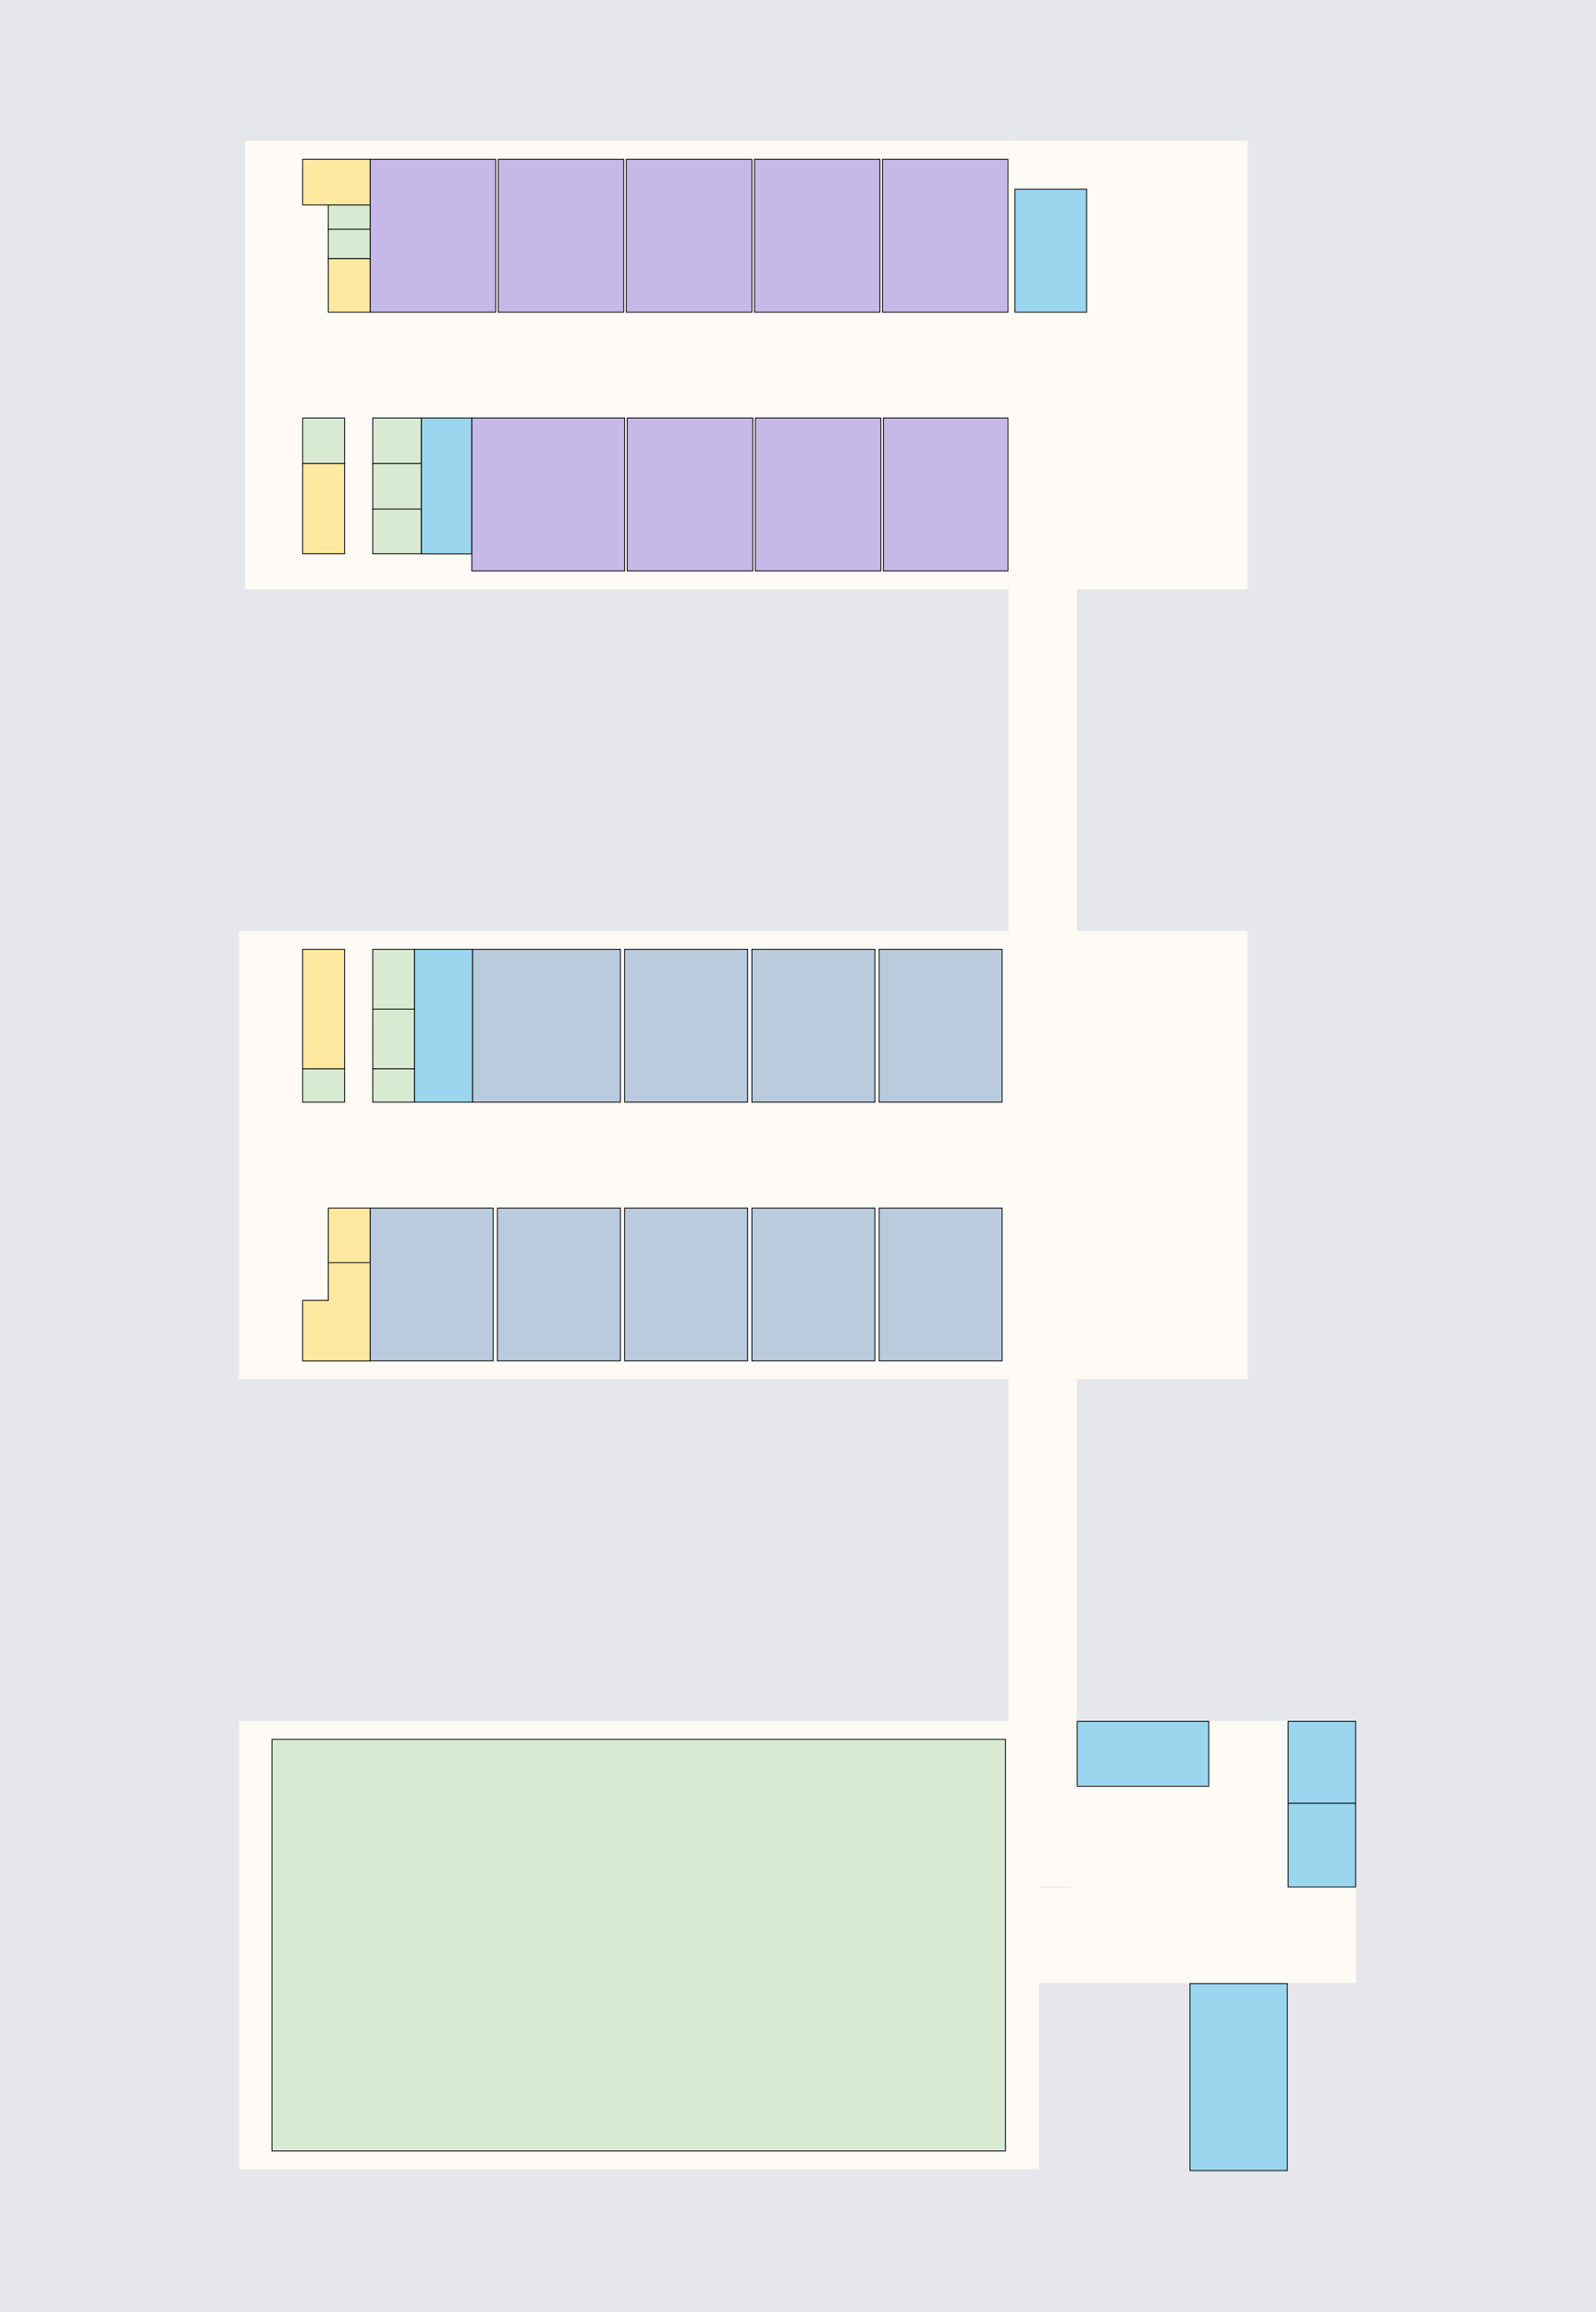 <svg width="1869" height="2707" viewBox="0 0 1869 2707" fill="none" xmlns="http://www.w3.org/2000/svg">
<rect x="0" y="0" width="1869" height="2707" fill="#808080" stroke="none"/>
<g clip-path="url(#clip0_375_8140)">
<rect width="2707" height="1869" transform="matrix(0 1 -1 0 1869 0)" fill="#E5E7EB"/>
<rect x="1181" y="165" width="525" height="894" transform="rotate(90 1181 165)" fill="#FEFBF6"/>
<rect x="403.5" y="489.5" width="53.474" height="49" transform="rotate(90 403.5 489.5)" fill="#D8EAD2" stroke="black"/>
<rect x="403.5" y="542.79" width="105.579" height="49" transform="rotate(90 403.5 542.79)" fill="#FFE9A0" stroke="black"/>
<rect x="493.5" y="489.5" width="53.474" height="57" transform="rotate(90 493.5 489.5)" fill="#D8EAD2" stroke="black"/>
<rect x="493.5" y="542.79" width="53.474" height="57" transform="rotate(90 493.5 542.79)" fill="#D8EAD2" stroke="black"/>
<rect x="493.5" y="596.079" width="52.289" height="57" transform="rotate(90 493.5 596.079)" fill="#D8EAD2" stroke="black"/>
<rect x="433.5" y="302.553" width="62.947" height="49" transform="rotate(90 433.5 302.553)" fill="#FFE9A0" stroke="black"/>
<rect x="433.5" y="268.211" width="34.526" height="49" transform="rotate(90 433.5 268.211)" fill="#D8EAD2" stroke="black"/>
<rect x="433.5" y="239.789" width="28.605" height="49" transform="rotate(90 433.5 239.789)" fill="#D8EAD2" stroke="black"/>
<rect x="433.5" y="186.5" width="53.474" height="79" transform="rotate(90 433.5 186.5)" fill="#FFE9A0" stroke="black"/>
<rect x="552.5" y="489.5" width="159" height="59" transform="rotate(90 552.5 489.5)" fill="#9BD6EF" stroke="black"/>
<rect x="580.5" y="186.5" width="179" height="147" transform="rotate(90 580.5 186.5)" fill="#C6B8E7" stroke="black"/>
<rect x="730.5" y="186.5" width="179" height="147" transform="rotate(90 730.5 186.5)" fill="#C6B8E7" stroke="black"/>
<rect x="731.5" y="489.5" width="179" height="179" transform="rotate(90 731.5 489.5)" fill="#C6B8E7" stroke="black"/>
<rect x="880.5" y="186.5" width="179" height="147" transform="rotate(90 880.5 186.5)" fill="#C6B8E7" stroke="black"/>
<rect x="881.5" y="489.5" width="179" height="147" transform="rotate(90 881.5 489.5)" fill="#C6B8E7" stroke="black"/>
<rect x="1030.5" y="186.5" width="179" height="147" transform="rotate(90 1030.5 186.5)" fill="#C6B8E7" stroke="black"/>
<rect x="1031.5" y="489.5" width="179" height="147" transform="rotate(90 1031.5 489.5)" fill="#C6B8E7" stroke="black"/>
<rect x="1180.5" y="186.5" width="179" height="147" transform="rotate(90 1180.5 186.5)" fill="#C6B8E7" stroke="black"/>
<rect x="1180.5" y="489.5" width="179" height="146" transform="rotate(90 1180.5 489.5)" fill="#C6B8E7" stroke="black"/>
<rect x="1461" y="165" width="525" height="280" transform="rotate(90 1461 165)" fill="#FEFBF6"/>
<rect x="1272.5" y="221.5" width="144" height="84" transform="rotate(90 1272.5 221.5)" fill="#9BD6EF" stroke="black"/>
<rect x="1261" y="690" width="400" height="80" transform="rotate(90 1261 690)" fill="#FEFBF6"/>
<rect x="1181" y="1090" width="525" height="901" transform="rotate(90 1181 1090)" fill="#FEFBF6"/>
<rect x="-0.5" y="-0.5" width="39.263" height="49" transform="matrix(0 -1 -1 0 403 1290)" fill="#D8EAD2" stroke="black"/>
<rect x="-0.5" y="-0.5" width="139.921" height="49" transform="matrix(0 -1 -1 0 403 1250.92)" fill="#FFE9A0" stroke="black"/>
<rect x="-0.5" y="-0.5" width="39.263" height="49" transform="matrix(0 -1 -1 0 485 1290)" fill="#D8EAD2" stroke="black"/>
<rect x="-0.5" y="-0.5" width="70.053" height="49" transform="matrix(0 -1 -1 0 485 1250.92)" fill="#D8EAD2" stroke="black"/>
<rect x="-0.5" y="-0.5" width="70.053" height="49" transform="matrix(0 -1 -1 0 485 1181.05)" fill="#D8EAD2" stroke="black"/>
<rect x="-0.5" y="-0.5" width="64.132" height="49" transform="matrix(0 -1 -1 0 433 1478.13)" fill="#FFE9A0" stroke="black"/>
<mask id="path-31-inside-1_375_8140" fill="white">
<path d="M434 1477.95H384V1522.21H354V1594H434V1477.95Z"/>
</mask>
<path d="M434 1477.95H384V1522.21H354V1594H434V1477.95Z" fill="#FFE9A0"/>
<path d="M434 1477.95V1476.95H435V1477.95H434ZM384 1477.95H383V1476.95H384V1477.95ZM384 1522.21H385V1523.21H384V1522.21ZM354 1522.21H353V1521.21H354V1522.21ZM354 1594V1595H353V1594H354ZM434 1594H435V1595H434V1594ZM434 1477.95V1478.95H384V1477.95V1476.95H434V1477.95ZM384 1477.95H385V1522.21H384H383V1477.95H384ZM384 1522.21V1523.21H354V1522.21V1521.21H384V1522.21ZM354 1522.21H355V1594H354H353V1522.21H354ZM354 1594V1593H434V1594V1595H354V1594ZM434 1594H433V1477.95H434H435V1594H434Z" fill="black" mask="url(#path-31-inside-1_375_8140)"/>
<rect x="-0.5" y="-0.5" width="179" height="68" transform="matrix(0 -1 -1 0 553 1290)" fill="#9BD6EF" stroke="black"/>
<rect x="-0.5" y="-0.5" width="179" height="144" transform="matrix(0 -1 -1 0 577 1593)" fill="#BACBDD" stroke="black"/>
<rect x="-0.5" y="-0.5" width="179" height="144" transform="matrix(0 -1 -1 0 726 1593)" fill="#BACBDD" stroke="black"/>
<rect x="-0.5" y="-0.5" width="179" height="173" transform="matrix(0 -1 -1 0 726 1290)" fill="#BACBDD" stroke="black"/>
<rect x="-0.5" y="-0.5" width="179" height="144" transform="matrix(0 -1 -1 0 875 1593)" fill="#BACBDD" stroke="black"/>
<rect x="-0.5" y="-0.5" width="179" height="144" transform="matrix(0 -1 -1 0 875 1290)" fill="#BACBDD" stroke="black"/>
<rect x="-0.5" y="-0.5" width="179" height="144" transform="matrix(0 -1 -1 0 1024 1593)" fill="#BACBDD" stroke="black"/>
<rect x="-0.5" y="-0.5" width="179" height="144" transform="matrix(0 -1 -1 0 1024 1290)" fill="#BACBDD" stroke="black"/>
<rect x="-0.5" y="-0.5" width="179" height="144" transform="matrix(0 -1 -1 0 1173 1593)" fill="#BACBDD" stroke="black"/>
<rect x="-0.5" y="-0.5" width="179" height="144" transform="matrix(0 -1 -1 0 1173 1290)" fill="#BACBDD" stroke="black"/>
<rect x="1461" y="1090" width="525" height="280" transform="rotate(90 1461 1090)" fill="#FEFBF6"/>
<rect x="1261" y="1615" width="594" height="80" transform="rotate(90 1261 1615)" fill="#FEFBF6"/>
<rect x="1217" y="2015" width="525" height="937" transform="rotate(90 1217 2015)" fill="#FEFBF6"/>
<rect x="1177.5" y="2036.5" width="482" height="859" transform="rotate(90 1177.5 2036.5)" fill="#D8EAD2" stroke="black"/>
<rect x="1588" y="2015" width="195" height="334" transform="rotate(90 1588 2015)" fill="#FEFBF6"/>
<rect x="1415.5" y="2015.5" width="76" height="154" transform="rotate(90 1415.5 2015.5)" fill="#9BD6EF" stroke="black"/>
<rect x="1587.5" y="2015.5" width="96" height="79" transform="rotate(90 1587.5 2015.5)" fill="#9BD6EF" stroke="black"/>
<rect x="1587.5" y="2111.5" width="98" height="79" transform="rotate(90 1587.5 2111.5)" fill="#9BD6EF" stroke="black"/>
<rect x="1588" y="2210" width="112" height="371" transform="rotate(90 1588 2210)" fill="#FEFBF6"/>
<rect x="1507.5" y="2322.5" width="219" height="114" transform="rotate(90 1507.5 2322.5)" fill="#9BD6EF" stroke="black"/>
</g>
<defs>
<clipPath id="clip0_375_8140">
<rect width="2707" height="1869" fill="white" transform="matrix(0 1 -1 0 1869 0)"/>
</clipPath>
</defs>
</svg>
